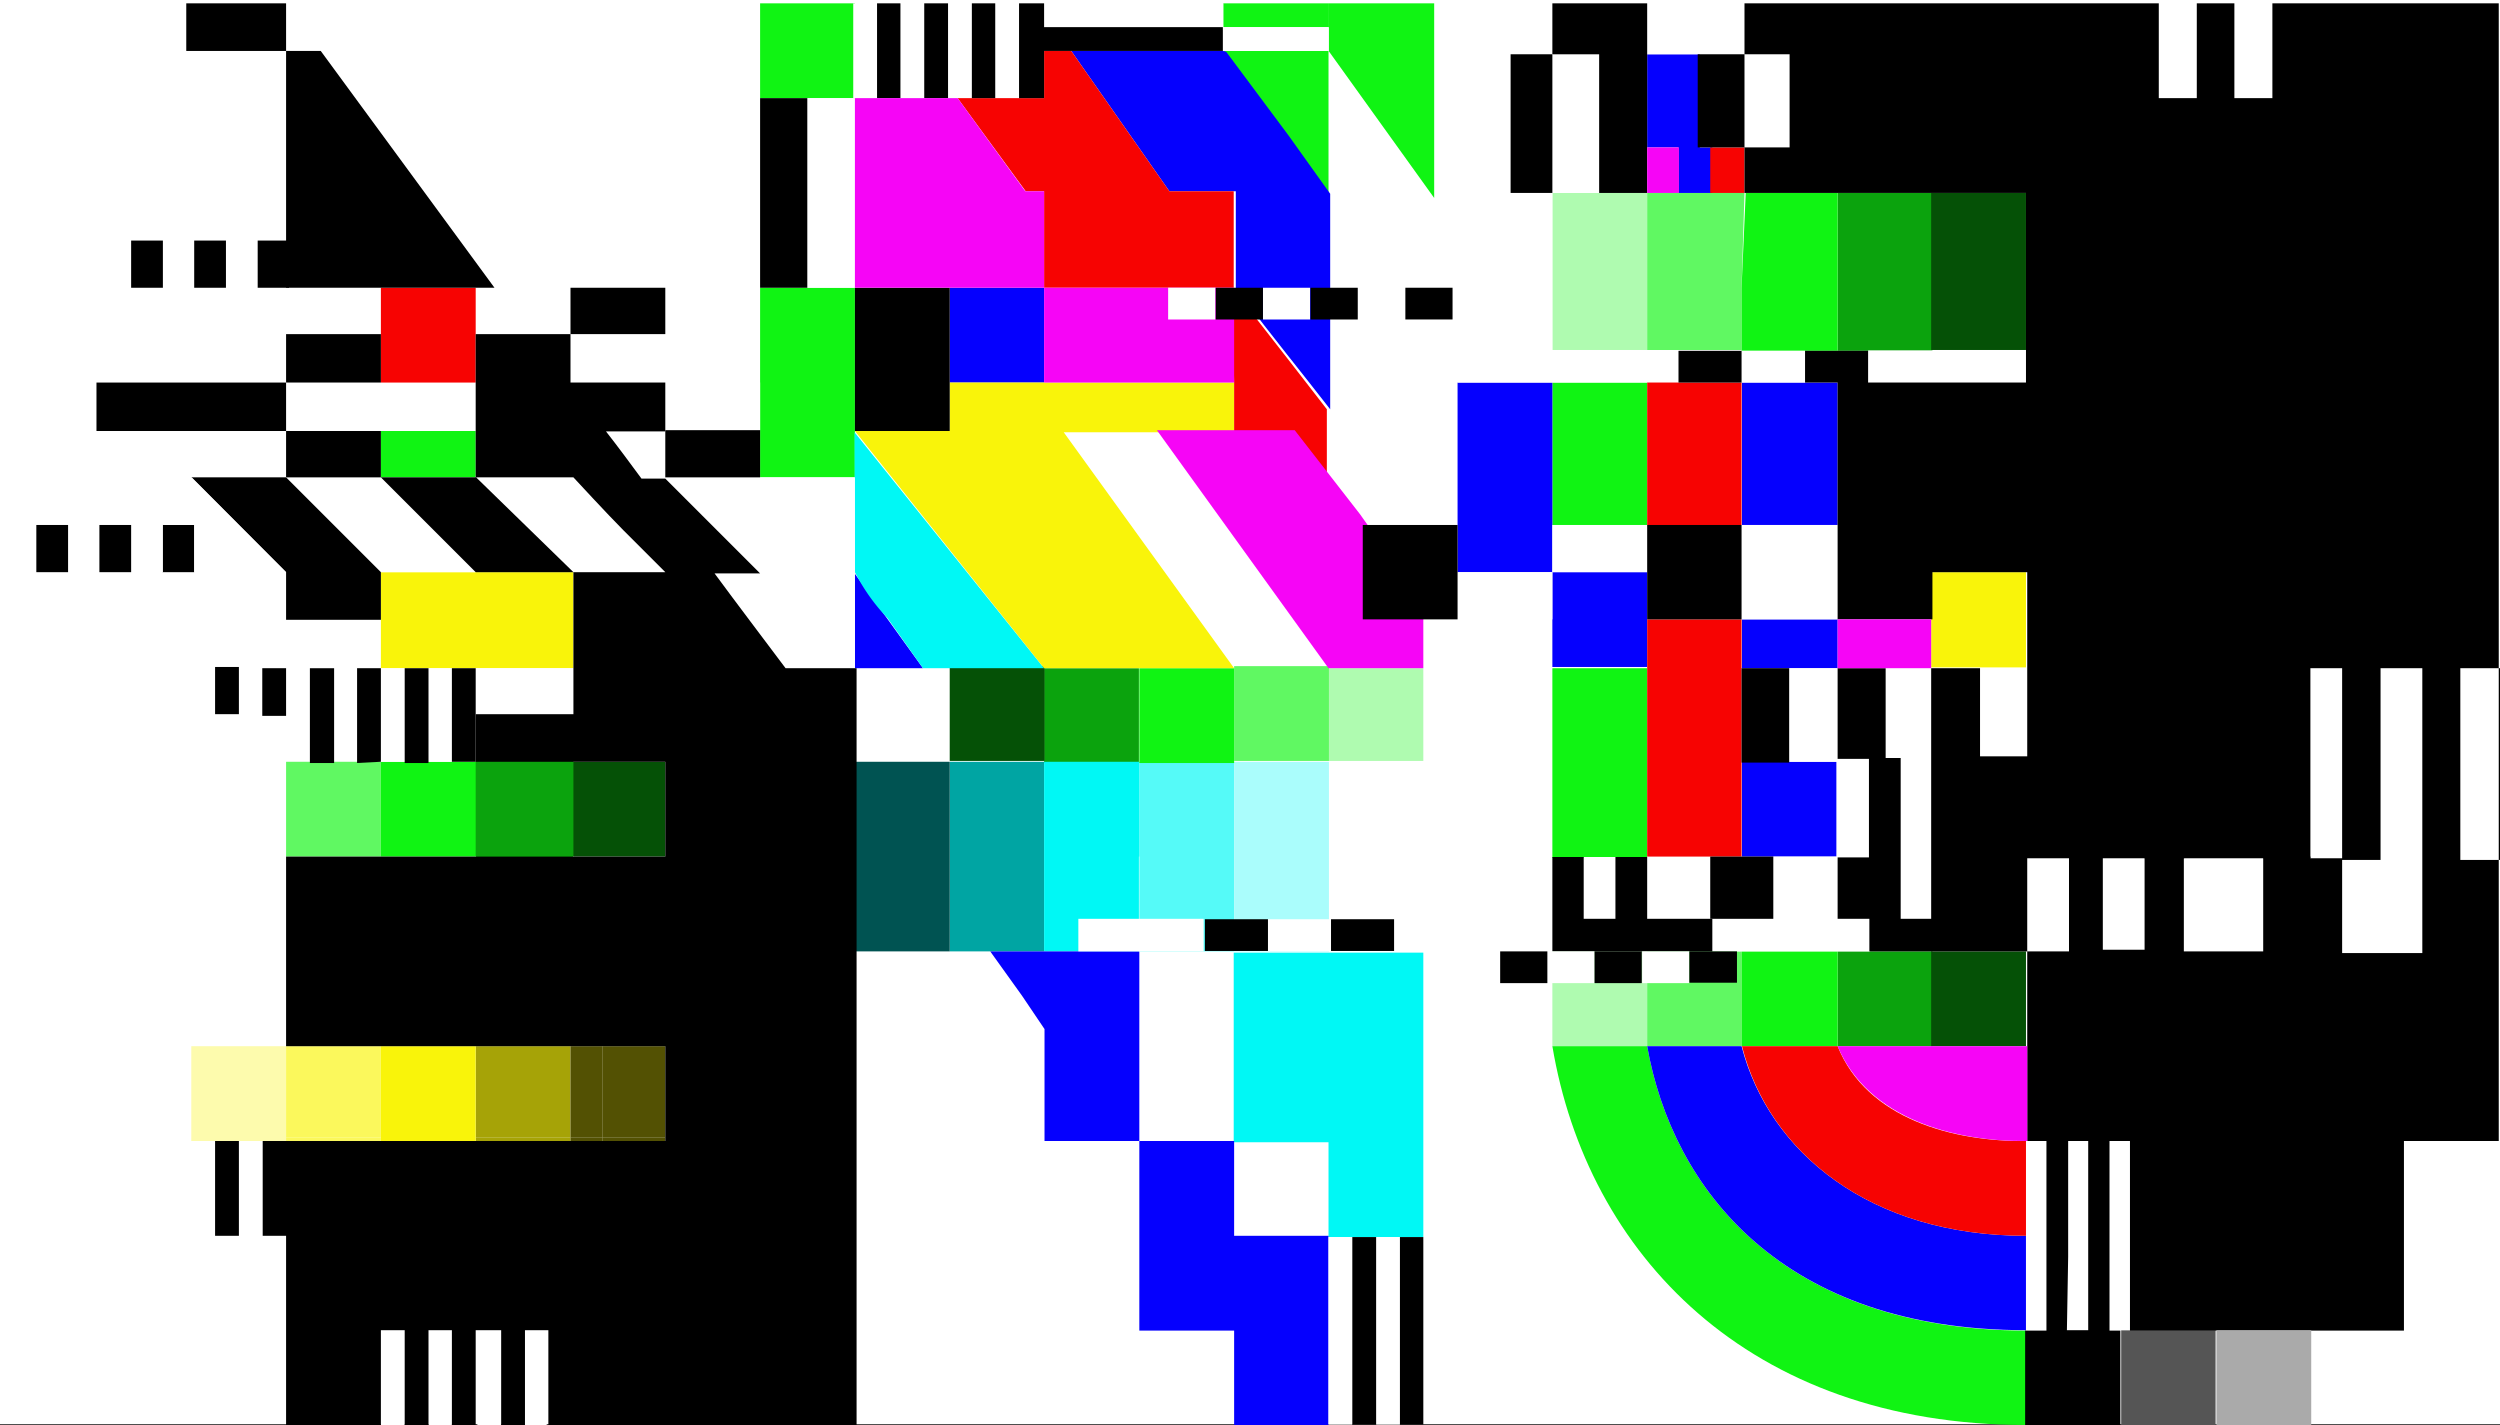 <svg id="Layer_1" data-name="Layer 1" xmlns="http://www.w3.org/2000/svg" viewBox="0 0 59.86 34.12"><rect x="0" y="0" width="59.86" height="34.12" fill="#333333" stroke="none"/><defs><style>.cls-1{fill:#fff;}.cls-2{fill:#fdfbad;}.cls-3{fill:#fbf85c;}.cls-4{fill:#a6a307;}.cls-5{fill:#535103;}.cls-6{fill:#55faf8;}.cls-7{fill:#00a5a3;}.cls-8{fill:#aafdfc;}.cls-9{fill:#005352;}.cls-10{fill:#affbb0;}.cls-11{fill:#60f862;}.cls-12{fill:#0ba30d;}.cls-13{fill:#055106;}.cls-14{fill:#00f8f5;}.cls-15{fill:#10f413;}.cls-16{fill:#0500fe;}.cls-17{fill:#f9f40a;}.cls-18{fill:#f70302;}.cls-19{fill:#f605f6;}.cls-20{fill:#555;}.cls-21{fill:#aaa;}</style></defs><title>short logo glitch</title><rect class="cls-1" width="59.86" height="34.1"/><path class="cls-2" d="M6.28,27.32h.57V25.05H4.58v2.27Z"/><path class="cls-2" d="M6.85,27.32v0Z"/><path class="cls-2" d="M6.85,27.32Z"/><polygon class="cls-3" points="9.12 27.23 9.12 27.23 9.12 25.05 6.85 25.05 6.85 27.23 9.12 27.23"/><path class="cls-3" d="M9.12,27.32v0Z"/><rect class="cls-3" x="6.85" y="27.23" width="2.27" height="0.09"/><path class="cls-3" d="M9.12,27.32Z"/><path class="cls-3" d="M6.85,27.32Z"/><path class="cls-4" d="M13.66,25.05h0Z"/><polygon class="cls-4" points="13.66 27.23 13.66 27.23 13.66 25.05 11.39 25.05 11.39 27.23 13.66 27.23"/><path class="cls-4" d="M13.66,27.32v0Z"/><rect class="cls-4" x="11.39" y="27.23" width="2.27" height="0.09"/><polygon class="cls-4" points="11.39 27.32 11.39 27.32 13.66 27.32 11.39 27.32"/><path class="cls-5" d="M14.42,25.05h0Z"/><rect class="cls-5" x="14.42" y="25.05" width="1.51" height="2.18"/><path class="cls-5" d="M14.42,27.23v0Z"/><rect class="cls-5" x="14.42" y="27.23" width="1.51" height="0.09"/><path class="cls-5" d="M14.42,27.32v0Z"/><polygon class="cls-5" points="13.66 25.05 13.66 25.05 14.42 25.05 13.66 25.05"/><rect class="cls-5" x="13.66" y="25.05" width="0.76" height="2.18"/><rect class="cls-5" x="13.66" y="27.23" width="0.76" height="0.09"/><path class="cls-6" d="M27.39,18.24h-.11v4.54h2.27V18.24Z"/><path class="cls-7" d="M25,22.78V18.24H22.74v4.54Z"/><rect class="cls-8" x="29.55" y="18.24" width="2.27" height="4.54"/><path class="cls-9" d="M21.83,22.78h.91V18.24H20.47v4.54Z"/><path class="cls-10" d="M31.81,18.22h2.27V16H31.81Z"/><path class="cls-11" d="M9.12,20.51V18.24H6.85v2.27Z"/><rect class="cls-11" x="29.55" y="15.95" width="2.27" height="2.27"/><ellipse class="cls-12" cx="12.56" cy="19.37" rx="1.64" ry="1.62"/><path class="cls-12" d="M25,16v2.27h2.27V16Z"/><path class="cls-13" d="M13.73,20.51h2.2V18.24h-2.2v2.27Z"/><rect class="cls-13" x="22.74" y="15.95" width="2.27" height="2.27"/><path class="cls-14" d="M34.08,20.54h0v2.27H31.81V20.54h0v2.27H29.54v4.54h2.27v2.27h2.27V20.54Z"/><path class="cls-14" d="M27.28,20.51V18.24H25v4.54h2.27V20.51Z"/><path class="cls-15" d="M29.29,1.22l2.52,3.42V1.22Z"/><rect class="cls-15" x="29.29" y="0.08" width="2.53" height="0.57"/><path class="cls-15" d="M9.12,11.43h2.27V10.32H9.12v1.11Z"/><path class="cls-15" d="M11.39,18.24H9.12v2.27h2.27Z"/><path class="cls-15" d="M29.55,18.06V16H27.28v2.27h2.27Z"/><rect class="cls-15" x="18.2" y="0.08" width="2.27" height="2.27"/><path class="cls-15" d="M18.2,10.32v1.11h2.27V6.89H18.2v3.43Z"/><path class="cls-16" d="M29.29,1.22H25.65L28,4.58h1.59V6.89c0,.41-.06-.08.17.23.68.91,1.4,1.79,2.09,2.68V4.64l-1-1.4-1.49-2Z"/><path class="cls-16" d="M9.12,13.7h0Z"/><path class="cls-16" d="M20.47,13.74V16H22.1Z"/><path class="cls-16" d="M29.55,27.32H27.28v4.54h2.27v2.26h2.26V29.59H29.55Z"/><path class="cls-16" d="M27.28,27.32h0V22.78H23.71l.76,1.06.54.8v2.68Z"/><path class="cls-16" d="M22.74,9.16H25V6.89H22.74Z"/><path class="cls-14" d="M20.47,13.7a4.6,4.6,0,0,0,.78,1.1L22.1,16H25l-4.54-5.65Z"/><line class="cls-17" x1="31.81" y1="20.51" x2="31.81" y2="20.51"/><path class="cls-17" d="M9.12,16h4.61V13.7H9.12Z"/><path class="cls-17" d="M25.74,16h3.81l-4.08-5.65h4.08V9.16H22.74v1.16H20.47L25,16Z"/><path class="cls-17" d="M9.12,27.32h2.27V25.05H9.12Z"/><path class="cls-1" d="M29.55,9.16v0Z"/><path class="cls-1" d="M29.55,10.32v0Z"/><path class="cls-1" d="M25,.08h0V.65h4.28v.57h2.52V.65H29.29V.08Z"/><path class="cls-1" d="M11.39,6.89V8h2.27V6.89Z"/><path class="cls-1" d="M9.12,6.89H6.85V8H9.12Z"/><path class="cls-1" d="M11.39,16h0v2.27h0V17.1h2.34V16Z"/><path class="cls-1" d="M13.73,18.24v0Z"/><path class="cls-1" d="M13.66,9.16h2.27V10.3H14.51l.85,1.13h.57V10.3H18.2V9.16H15.93V8H13.66V9.16Z"/><rect class="cls-1" x="11.39" y="8.03" height="1.13"/><path class="cls-1" d="M9.12,10.32h2.27V9.16H6.85v1.16Z"/><path class="cls-1" d="M9.12,13.7h2.27l-.82-.82a9.2,9.2,0,0,0-1.36-1.36,1.15,1.15,0,0,0-.68-.09H6.85Z"/><path class="cls-1" d="M11.39,11.43c.69.69,2.34,2.27,2.34,2.27h2.2l-1-1c-.37-.37-1.24-1.31-1.24-1.31H11.39V10.32h0v1.11Z"/><path class="cls-1" d="M20.47,13.74V11.43H15.93L18.2,13.7H17.06L18.77,16h1.7Z"/><path class="cls-1" d="M9.12,17.1v1.14h.57V16H9.12Z"/><path class="cls-1" d="M10.26,17.1v1.14h.56V16h-.56V17.1Z"/><path class="cls-1" d="M12,31.86h-.57v2.26H12Z"/><path class="cls-1" d="M13.09,31.86h-.56v2.26h.56V31.86Z"/><path class="cls-1" d="M9.69,31.86H9.12v2.26h.57Z"/><path class="cls-1" d="M10.82,31.86h-.56v2.26h.56Z"/><path class="cls-1" d="M23.3.65V.08h-.56V2.35h.56Z"/><path class="cls-1" d="M24.44.65V.08h-.57V2.35h.57Z"/><path class="cls-1" d="M21,.65V.08h-.57V2.35H21Z"/><path class="cls-1" d="M22.17.65V.08H21.6V2.35h.57V.65Z"/><path class="cls-1" d="M20.47,3.49V2.35H19.33V6.89h1.14V3.49Z"/><path class="cls-1" d="M6.28,28.38V27.32H5.72v2.27h.56Z"/><path class="cls-1" d="M2.31,12.57V13.7h.57V12.57Z"/><path class="cls-1" d="M1.75,12.57H1.18V13.7h.57Z"/><rect class="cls-1" x="4.58" y="15.97" width="0.57" height="1.13"/><rect class="cls-1" x="5.72" y="15.97" width="0.57" height="1.13"/><path class="cls-18" d="M29.55,9.16h0v1.16h-.78l3,4.15V9.8l-.9-1.16c-.45-.58-.91-1.16-1.36-1.75Z"/><path class="cls-18" d="M25,6.89h4.54c0-.77,0-1.54,0-2.31H28L25.65,1.22H25V2.35H22.93l1.63,2.23H25V6.89Z"/><path class="cls-18" d="M11.39,9.16V6.89H9.12V9.16Z"/><rect x="6.85" y="10.32" width="2.27" height="1.11"/><path d="M9.12,8V6.89h2.72L7.68,1.22H6.85V6.89H9.12V8H6.85V9.16H9.12Z"/><path d="M13.66,8h2.27V6.89H13.66Z"/><path d="M4.46,1.22H6.85V.08H4.46Z"/><path d="M22.74,10.32V6.89H20.47v3.43Z"/><path d="M2.31,9.16h0v1.16H6.85V9.16Z"/><path d="M11.39,8h0V9.16h0v1.16h0v1.11h2.34s.84.91,1.2,1.27l1,1h-2.2L11.4,11.43H9.12l2.27,2.27h2.34V16h0V17.1H11.39v1.14h2.34v0h2.2v2.27H6.85v4.54h9.08v2.27H6.29v2.27h.56v4.53H9.12V31.85h.57v2.27h.57V31.85h.56v2.27h.57V31.85H12v2.27h.57V31.85h.56v2.27h7.38V16h-1.7c-.57-.76-1.14-1.51-1.7-2.27H18.2l-1.53-1.53-.74-.74h-.57c-.28-.38-.56-.76-.85-1.13h1.42V9.16H13.66V8H11.39Z"/><path d="M15.93,11.43H18.2V10.3H15.93v1.13Z"/><line x1="6.85" y1="15.97" x2="6.85" y2="15.97"/><path d="M6.85,16"/><path d="M6.85,13.7,4.58,11.43H6.85l.15.15L9.12,13.7h0v1.14H6.85Z"/><path d="M19.33,6.89V2.35H18.2V6.89h1.13Z"/><path d="M10.26,17.1V16H9.69v2.27h.57Z"/><path d="M9.12,18.24V16H8.55v2.27Z"/><path d="M10.82,17.1v1.14h.57V16h-.57Z"/><path d="M8,17.1V16H7.42v2.27H8Z"/><path d="M21,.65v1.7h.56V.08h.57V2.35h.57V.08h.57V2.35h.56V.08h.57V2.35H25V1.22h4.28V.65H25V.08H21V.65Z"/><path d="M5.72,28.38V27.32H5.15v2.27h.57Z"/><path d="M4.65,12.57H3.89V13.7h.76Z"/><path d="M6.85,16H6.28v1.14h.57Z"/><rect x="5.15" y="15.97" width="0.57" height="1.13"/><path class="cls-19" d="M25,5.19V4.58h-.45L22.93,2.35H20.47V6.89H25Z"/><path class="cls-19" d="M27.92,9.16h1.63V6.89H25V9.16Z"/><path class="cls-19" d="M34.08,15.76V14.45l-.51-.71-1-1.42L31,10.3h-3.3L31.81,16h2.27"/><polygon class="cls-15" points="34.34 4.74 34.34 0.08 31.82 0.08 31.82 1.23 34.34 4.74"/><rect class="cls-1" x="1.63" y="12.57" width="0.76" height="1.13"/><path class="cls-1" d="M6.85,13.7,4.59,11.43H2.8l1.14,1.14h-.8V13.7H3.9V12.57h.75V13.7Z"/><polygon class="cls-1" points="0.87 12.57 0.87 12.57 0.12 12.57 0.04 12.57 0.04 13.7 0.61 13.7 0.87 13.7 0.87 12.57"/><rect x="2.38" y="12.57" width="0.76" height="1.13"/><rect x="0.87" y="12.57" width="0.76" height="1.13"/><rect class="cls-1" x="3.9" y="5.76" width="0.76" height="1.13"/><rect class="cls-1" x="5.41" y="5.76" width="0.76" height="1.13"/><rect class="cls-1" x="2.38" y="5.76" width="0.76" height="1.13"/><rect x="4.65" y="5.76" width="0.76" height="1.13"/><rect x="3.14" y="5.76" width="0.76" height="1.13"/><path d="M6.92,5.76H6.17V6.89h.75Z"/><polygon class="cls-1" points="32.38 33.02 32.38 33.02 32.38 32 32.38 31.89 32.38 29.62 31.81 29.62 31.81 31.89 31.81 32 31.81 33.02 31.81 34.11 32.38 34.11 32.38 33.02"/><polygon class="cls-1" points="33.52 33.02 33.52 32 33.52 31.89 33.52 29.62 32.95 29.62 32.95 31.89 32.95 32 32.95 33.02 32.95 34.11 33.52 34.11 33.52 33.02"/><polygon points="32.95 33.02 32.95 32 32.95 31.89 32.95 29.62 32.38 29.62 32.38 31.89 32.38 32 32.38 33.02 32.38 34.11 32.95 34.11 32.95 33.02"/><polygon points="34.08 33.02 34.08 32 34.08 31.89 34.08 29.62 33.52 29.62 33.52 31.89 33.52 32 33.52 33.02 33.52 34.11 34.08 34.11 34.08 33.02"/><path class="cls-20" d="M53.05,31.85H50.79v2.27h2.26Z"/><path class="cls-10" d="M39.44,23.28v-.5H37.17v2.27h2.27Z"/><path class="cls-10" d="M39.44,6.89V4.62H37.17V8.38h2.27Z"/><path class="cls-11" d="M41.7,23.47v-.69H39.44v2.27H41.7Z"/><path class="cls-11" d="M41.7,6.89l.07-2.27H39.44V8.38h.75v0H41.7Z"/><path class="cls-12" d="M44,22.78v2.27h2.27V22.78Z"/><path class="cls-12" d="M44,6.89V8.4h2.27V4.62H44Z"/><path class="cls-13" d="M47,25.05h1.51V22.78H46.24v2.27Z"/><rect class="cls-13" x="46.24" y="4.62" width="2.27" height="3.76"/><path class="cls-14" d="M48.51,25.05Z"/><path class="cls-14" d="M48.51,22.78v0Z"/><path class="cls-15" d="M39.44,25.05H37.17C38,30,41.85,34.12,48.51,34.12V31.86C42.71,31.85,40.05,28.5,39.44,25.05Z"/><path class="cls-15" d="M37.92,20.52h1.52V14.83h0V16H37.17v4.54h.75Z"/><path class="cls-15" d="M39.44,12.57h0V9.16H37.17v3.41Z"/><path class="cls-15" d="M41.7,25.05H44V22.78H41.7Z"/><path class="cls-15" d="M41.7,6.89V8.4H44V4.62h-2.2Z"/><path class="cls-16" d="M41.7,25.05H39.44c.61,3.45,3.27,6.8,9.07,6.8V29.59C44.77,29.59,42.35,27.58,41.7,25.05Z"/><path class="cls-16" d="M41.7,20.51Z"/><path class="cls-16" d="M41.71,16H44V14.83H41.71Z"/><polygon class="cls-16" points="42.84 18.24 41.71 18.24 41.71 20.51 43.97 20.51 43.97 18.24 42.84 18.24"/><path class="cls-16" d="M41.71,12.57H44V9.16H41.71Z"/><path class="cls-16" d="M37.17,13.7V9.16H34.9V13.7Z"/><rect class="cls-16" x="37.17" y="13.7" width="2.27" height="2.27"/><path class="cls-16" d="M40.19,4.62H41V3.53h-.3V1.3H39.44V3.53h.75Z"/><polygon class="cls-17" points="47.38 15.98 48.51 15.98 48.51 13.7 46.24 13.7 46.24 15.98 47.38 15.98"/><rect class="cls-1" x="58.91" y="15.96" width="0.95" height="4.59"/><polygon class="cls-1" points="56.08 20.55 56.08 15.96 55.32 15.96 55.32 20.51 55.31 20.51 55.31 20.55 56.08 20.55"/><rect class="cls-1" x="48.51" y="20.55" width="0.95" height="2.23"/><path class="cls-1" d="M52.3,22.78h1.89V20.55H52.3Z"/><path class="cls-1" d="M58,22.78V16H57v4.59h-.94v2.23Z"/><path class="cls-1" d="M51.35,21v-.46h-1v2.23h1Z"/><path class="cls-1" d="M47.38,16.88v1.25l1.13,0V16H47.38Z"/><path class="cls-1" d="M45.11,16v2.17h.36v2.36h0V22h.73V18.15h0V16Z"/><path class="cls-1" d="M41.7,12.57v2.26H44V12.57Z"/><path class="cls-1" d="M37.17,12.57h0V13.7h2.27V12.57Z"/><rect class="cls-1" x="34.9" y="13.7" width="2.27" height="1.13"/><path class="cls-1" d="M42.84,18.24H44v2.27h.75V18.15H44V16H42.84Z"/><rect class="cls-1" x="37.17" y="1.3" width="1.12" height="3.32"/><rect class="cls-1" x="41.77" y="1.3" width="1.08" height="2.23"/><path class="cls-1" d="M39.44,1.3h2.33V.08H39.44Z"/><path class="cls-1" d="M37.17.08H34.9V1.3h2.27Z"/><rect class="cls-1" x="51.69" y="0.08" width="0.91" height="2.27"/><rect class="cls-1" x="53.51" y="0.08" width="0.91" height="2.27"/><path class="cls-1" d="M37.17,9.16h3V8.39h-3V4.62H34.9V9.16Z"/><path class="cls-1" d="M39.44,21.27V22H41V20.51H39.44Z"/><path class="cls-1" d="M37.92,21.27V22h.76V20.52h-.76Z"/><path class="cls-1" d="M25.82,22.78h3V22h-3"/><path class="cls-1" d="M42.46,21.25V22H41v.78h3.78V22H44V20.51H42.46v.74Z"/><rect class="cls-1" x="30.36" y="22.01" width="1.51" height="0.76"/><path class="cls-1" d="M46.24,8.39H44.73v.77h3.78V8.39Z"/><path class="cls-1" d="M41.7,8.4h0v.76h1.52V8.4Z"/><path class="cls-1" d="M51,27.32h-.5v4.53H51Z"/><path class="cls-1" d="M48.51,27.32v4.53H49V27.32Z"/><path class="cls-1" d="M50,28.07v-.75h-.51v4.54H50Z"/><path class="cls-18" d="M44,25.05H41.71c.64,2.53,3.06,4.54,6.8,4.54V27.32C46.79,27.34,44.7,26.8,44,25.05Z"/><path class="cls-18" d="M41.7,20.51h0V14.83H39.44v5.68Z"/><path class="cls-18" d="M41.7,12.57h0V9.16H39.44v3.41Z"/><polygon class="cls-18" points="41.77 4.62 41.77 4.62 41.77 3.53 40.95 3.53 40.95 4.62 41.77 4.62"/><path d="M42.84,16H41.7v2.26h1.14Z"/><path d="M41.7,12.57H39.44v2.26H41.7Z"/><path d="M34.9,12.57H32.63v2.26H34.9Z"/><path d="M37.17,4.62V1.3h-1V4.62Z"/><path d="M38.29,1.3V4.62h1.15V.08H37.17V1.3Z"/><rect x="40.95" y="20.51" width="1.51" height="1.49"/><path d="M39.44,22.78H41V22H39.44V20.52h-.76V22h-.76V20.52h-.75v2.26Z"/><rect x="31.87" y="22.01" width="1.51" height="0.76"/><rect x="28.85" y="22.01" width="1.51" height="0.76"/><rect x="40.19" y="8.4" width="1.51" height="0.76"/><path d="M41.77,1.3h1.08V3.53H41.77Zm7.75,28.79V27.32H50v4.53h-.51Zm.88-9.54v0h1.9v0h1.89v0h1.13V16h.76v4.59H57V16H58v6.82H56.08V20.55H54.19v2.23h-1.9V20.55h-.94v2.19h-1V20.55ZM58.91,16h1v4.59h-1ZM41.77,1.3H40.65V3.53h1.12V4.62h6.74V9.16H44.73V8.4H43.22v.76H44V13.7h0v1.13h2.27V13.7h2.27v4.41l-1.13,0V16H46.24v2.17h0V22h-.73V20.51h0V18.15h-.36V16H44v2.17h.75v2.36H44V22h.76v.78h3.78v0h0V20.55h1v2.23h-1v4.54H49v4.54h-.51v2.26h2.28V31.86h-.26V27.32H51v4.54h6.56V27.32h2.27V.08H54.41V2.35H53.5V.08h-.9V2.35h-.91V.08H41.77V1.3Z"/><rect x="54.19" y="20.51" width="1.13" height="0.04"/><rect x="51.35" y="20.51" width="0.95" height="0.04"/><path class="cls-21" d="M53.07,31.85h0v2.27h2.27V31.85Z"/><path class="cls-19" d="M48.51,22.74V20.51h0Z"/><path class="cls-19" d="M48.51,25.05H44c.73,1.75,2.82,2.29,4.54,2.27V25.05Z"/><path class="cls-19" d="M45.11,16h1.13V14.83H44V16Z"/><rect class="cls-19" x="39.44" y="3.53" width="0.76" height="1.09"/><rect class="cls-1" x="37.05" y="22.78" width="1.13" height="0.76"/><rect class="cls-1" x="39.32" y="22.78" width="1.13" height="0.76"/><rect class="cls-1" x="34.78" y="22.78" width="1.13" height="0.76"/><rect x="38.18" y="22.78" width="1.13" height="0.76"/><rect x="35.92" y="22.78" width="1.13" height="0.76"/><path d="M41.59,22.78H40.45v.75h1.14Z"/><rect class="cls-1" x="30.24" y="6.89" width="1.13" height="0.76"/><rect class="cls-1" x="32.51" y="6.89" width="1.13" height="0.76"/><rect class="cls-1" x="27.97" y="6.89" width="1.13" height="0.76"/><rect x="31.38" y="6.89" width="1.13" height="0.76"/><rect x="29.11" y="6.89" width="1.13" height="0.76"/><path d="M34.78,6.89H33.65v.76h1.13Z"/></svg>